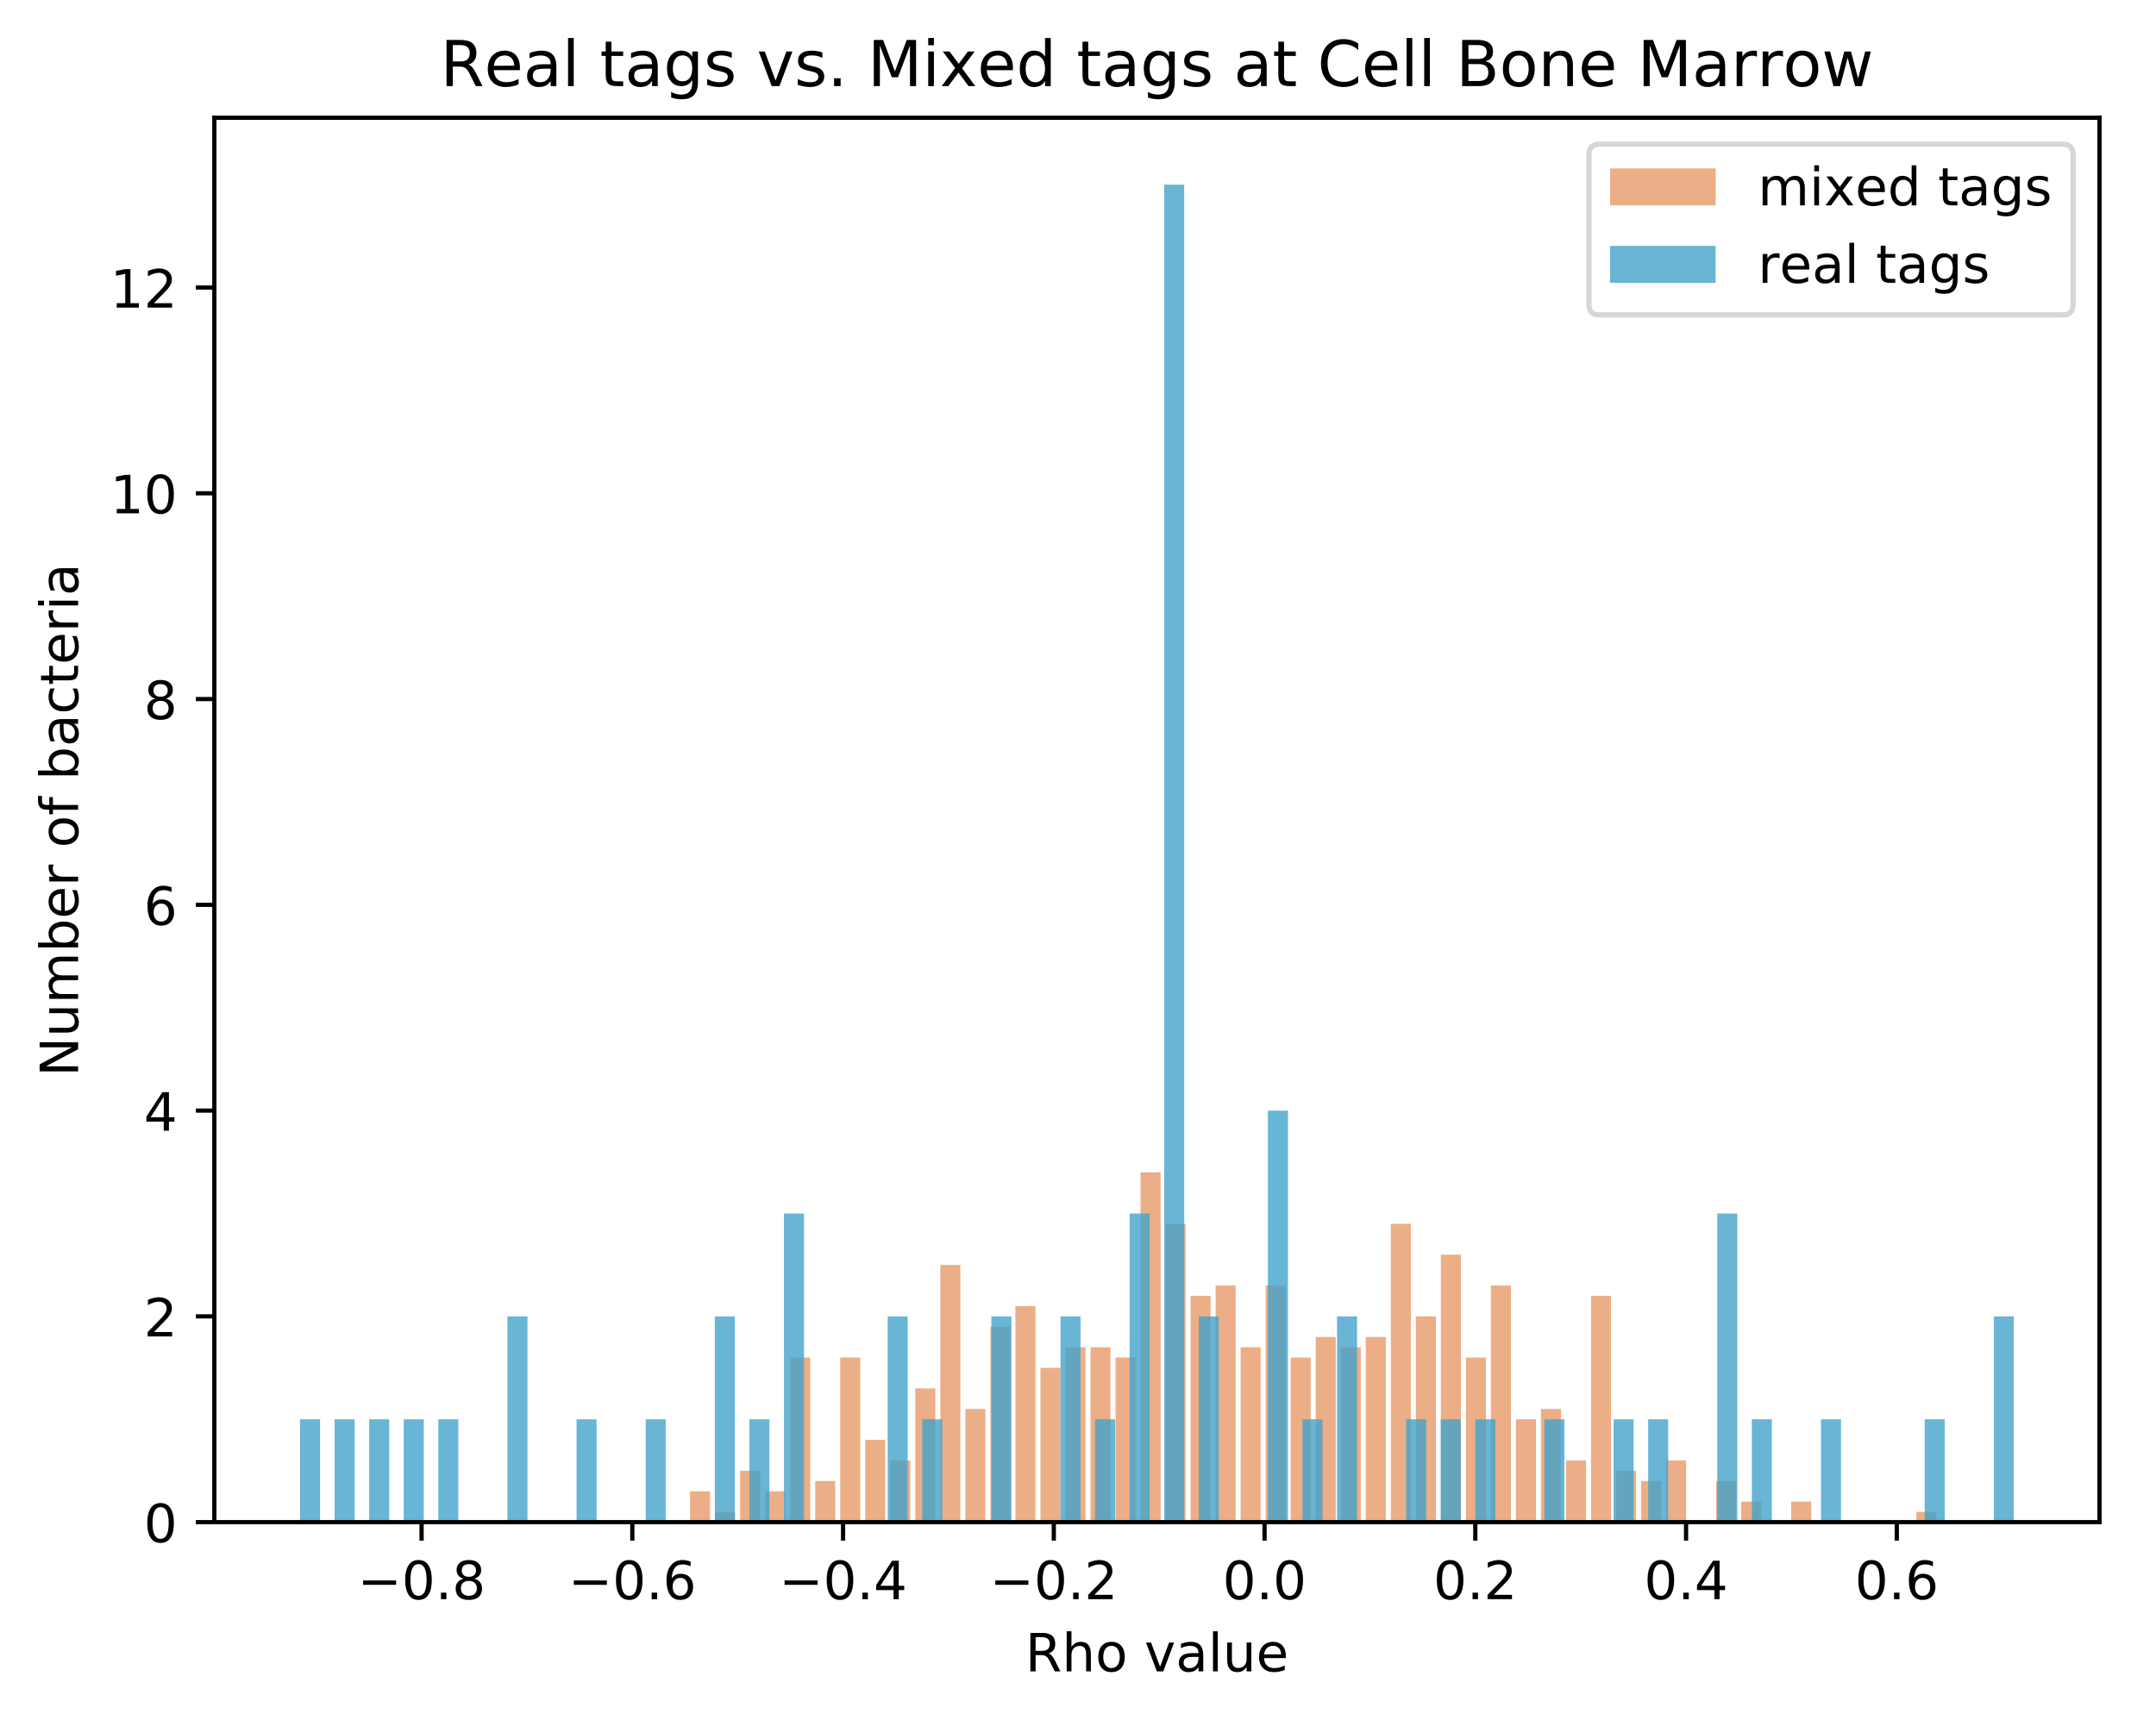<?xml version="1.0" encoding="utf-8" standalone="no"?>
<!DOCTYPE svg PUBLIC "-//W3C//DTD SVG 1.1//EN"
  "http://www.w3.org/Graphics/SVG/1.1/DTD/svg11.dtd">
<!-- Created with matplotlib (https://matplotlib.org/) -->
<svg height="325.986pt" version="1.1" viewBox="0 0 408.423 325.986" width="408.423pt" xmlns="http://www.w3.org/2000/svg" xmlns:xlink="http://www.w3.org/1999/xlink">
 <defs>
  <style type="text/css">
*{stroke-linecap:butt;stroke-linejoin:round;}
  </style>
 </defs>
 <g id="figure_1">
  <g id="patch_1">
   <path d="M 0 325.986 
L 408.423 325.986 
L 408.423 0 
L 0 0 
z
" style="fill:#ffffff;"/>
  </g>
  <g id="axes_1">
   <g id="patch_2">
    <path d="M 40.603 288.43 
L 397.723 288.43 
L 397.723 22.318 
L 40.603 22.318 
z
" style="fill:#ffffff;"/>
   </g>
   <g id="patch_3">
    <path clip-path="url(#pc97fc0ccaa)" d="M 130.723 288.43 
L 134.515 288.43 
L 134.515 282.582 
L 130.723 282.582 
z
" style="fill:#d95f0e;opacity:0.5;"/>
   </g>
   <g id="patch_4">
    <path clip-path="url(#pc97fc0ccaa)" d="M 135.464 288.43 
L 139.256 288.43 
L 139.256 286.481 
L 135.464 286.481 
z
" style="fill:#d95f0e;opacity:0.5;"/>
   </g>
   <g id="patch_5">
    <path clip-path="url(#pc97fc0ccaa)" d="M 140.205 288.43 
L 143.997 288.43 
L 143.997 278.682 
L 140.205 278.682 
z
" style="fill:#d95f0e;opacity:0.5;"/>
   </g>
   <g id="patch_6">
    <path clip-path="url(#pc97fc0ccaa)" d="M 144.946 288.43 
L 148.738 288.43 
L 148.738 282.582 
L 144.946 282.582 
z
" style="fill:#d95f0e;opacity:0.5;"/>
   </g>
   <g id="patch_7">
    <path clip-path="url(#pc97fc0ccaa)" d="M 149.687 288.43 
L 153.479 288.43 
L 153.479 257.238 
L 149.687 257.238 
z
" style="fill:#d95f0e;opacity:0.5;"/>
   </g>
   <g id="patch_8">
    <path clip-path="url(#pc97fc0ccaa)" d="M 154.427 288.43 
L 158.22 288.43 
L 158.22 280.632 
L 154.427 280.632 
z
" style="fill:#d95f0e;opacity:0.5;"/>
   </g>
   <g id="patch_9">
    <path clip-path="url(#pc97fc0ccaa)" d="M 159.168 288.43 
L 162.961 288.43 
L 162.961 257.238 
L 159.168 257.238 
z
" style="fill:#d95f0e;opacity:0.5;"/>
   </g>
   <g id="patch_10">
    <path clip-path="url(#pc97fc0ccaa)" d="M 163.909 288.43 
L 167.702 288.43 
L 167.702 272.834 
L 163.909 272.834 
z
" style="fill:#d95f0e;opacity:0.5;"/>
   </g>
   <g id="patch_11">
    <path clip-path="url(#pc97fc0ccaa)" d="M 168.65 288.43 
L 172.443 288.43 
L 172.443 276.733 
L 168.65 276.733 
z
" style="fill:#d95f0e;opacity:0.5;"/>
   </g>
   <g id="patch_12">
    <path clip-path="url(#pc97fc0ccaa)" d="M 173.391 288.43 
L 177.184 288.43 
L 177.184 263.086 
L 173.391 263.086 
z
" style="fill:#d95f0e;opacity:0.5;"/>
   </g>
   <g id="patch_13">
    <path clip-path="url(#pc97fc0ccaa)" d="M 178.132 288.43 
L 181.925 288.43 
L 181.925 239.692 
L 178.132 239.692 
z
" style="fill:#d95f0e;opacity:0.5;"/>
   </g>
   <g id="patch_14">
    <path clip-path="url(#pc97fc0ccaa)" d="M 182.873 288.43 
L 186.666 288.43 
L 186.666 266.985 
L 182.873 266.985 
z
" style="fill:#d95f0e;opacity:0.5;"/>
   </g>
   <g id="patch_15">
    <path clip-path="url(#pc97fc0ccaa)" d="M 187.614 288.43 
L 191.407 288.43 
L 191.407 251.389 
L 187.614 251.389 
z
" style="fill:#d95f0e;opacity:0.5;"/>
   </g>
   <g id="patch_16">
    <path clip-path="url(#pc97fc0ccaa)" d="M 192.355 288.43 
L 196.148 288.43 
L 196.148 247.49 
L 192.355 247.49 
z
" style="fill:#d95f0e;opacity:0.5;"/>
   </g>
   <g id="patch_17">
    <path clip-path="url(#pc97fc0ccaa)" d="M 197.096 288.43 
L 200.889 288.43 
L 200.889 259.187 
L 197.096 259.187 
z
" style="fill:#d95f0e;opacity:0.5;"/>
   </g>
   <g id="patch_18">
    <path clip-path="url(#pc97fc0ccaa)" d="M 201.837 288.43 
L 205.63 288.43 
L 205.63 255.288 
L 201.837 255.288 
z
" style="fill:#d95f0e;opacity:0.5;"/>
   </g>
   <g id="patch_19">
    <path clip-path="url(#pc97fc0ccaa)" d="M 206.578 288.43 
L 210.371 288.43 
L 210.371 255.288 
L 206.578 255.288 
z
" style="fill:#d95f0e;opacity:0.5;"/>
   </g>
   <g id="patch_20">
    <path clip-path="url(#pc97fc0ccaa)" d="M 211.319 288.43 
L 215.112 288.43 
L 215.112 257.238 
L 211.319 257.238 
z
" style="fill:#d95f0e;opacity:0.5;"/>
   </g>
   <g id="patch_21">
    <path clip-path="url(#pc97fc0ccaa)" d="M 216.06 288.43 
L 219.853 288.43 
L 219.853 222.146 
L 216.06 222.146 
z
" style="fill:#d95f0e;opacity:0.5;"/>
   </g>
   <g id="patch_22">
    <path clip-path="url(#pc97fc0ccaa)" d="M 220.801 288.43 
L 224.594 288.43 
L 224.594 231.894 
L 220.801 231.894 
z
" style="fill:#d95f0e;opacity:0.5;"/>
   </g>
   <g id="patch_23">
    <path clip-path="url(#pc97fc0ccaa)" d="M 225.542 288.43 
L 229.335 288.43 
L 229.335 245.54 
L 225.542 245.54 
z
" style="fill:#d95f0e;opacity:0.5;"/>
   </g>
   <g id="patch_24">
    <path clip-path="url(#pc97fc0ccaa)" d="M 230.283 288.43 
L 234.076 288.43 
L 234.076 243.591 
L 230.283 243.591 
z
" style="fill:#d95f0e;opacity:0.5;"/>
   </g>
   <g id="patch_25">
    <path clip-path="url(#pc97fc0ccaa)" d="M 235.024 288.43 
L 238.817 288.43 
L 238.817 255.288 
L 235.024 255.288 
z
" style="fill:#d95f0e;opacity:0.5;"/>
   </g>
   <g id="patch_26">
    <path clip-path="url(#pc97fc0ccaa)" d="M 239.765 288.43 
L 243.558 288.43 
L 243.558 243.591 
L 239.765 243.591 
z
" style="fill:#d95f0e;opacity:0.5;"/>
   </g>
   <g id="patch_27">
    <path clip-path="url(#pc97fc0ccaa)" d="M 244.506 288.43 
L 248.299 288.43 
L 248.299 257.238 
L 244.506 257.238 
z
" style="fill:#d95f0e;opacity:0.5;"/>
   </g>
   <g id="patch_28">
    <path clip-path="url(#pc97fc0ccaa)" d="M 249.247 288.43 
L 253.04 288.43 
L 253.04 253.338 
L 249.247 253.338 
z
" style="fill:#d95f0e;opacity:0.5;"/>
   </g>
   <g id="patch_29">
    <path clip-path="url(#pc97fc0ccaa)" d="M 253.988 288.43 
L 257.781 288.43 
L 257.781 255.288 
L 253.988 255.288 
z
" style="fill:#d95f0e;opacity:0.5;"/>
   </g>
   <g id="patch_30">
    <path clip-path="url(#pc97fc0ccaa)" d="M 258.729 288.43 
L 262.522 288.43 
L 262.522 253.338 
L 258.729 253.338 
z
" style="fill:#d95f0e;opacity:0.5;"/>
   </g>
   <g id="patch_31">
    <path clip-path="url(#pc97fc0ccaa)" d="M 263.47 288.43 
L 267.263 288.43 
L 267.263 231.894 
L 263.47 231.894 
z
" style="fill:#d95f0e;opacity:0.5;"/>
   </g>
   <g id="patch_32">
    <path clip-path="url(#pc97fc0ccaa)" d="M 268.211 288.43 
L 272.004 288.43 
L 272.004 249.439 
L 268.211 249.439 
z
" style="fill:#d95f0e;opacity:0.5;"/>
   </g>
   <g id="patch_33">
    <path clip-path="url(#pc97fc0ccaa)" d="M 272.952 288.43 
L 276.745 288.43 
L 276.745 237.742 
L 272.952 237.742 
z
" style="fill:#d95f0e;opacity:0.5;"/>
   </g>
   <g id="patch_34">
    <path clip-path="url(#pc97fc0ccaa)" d="M 277.693 288.43 
L 281.486 288.43 
L 281.486 257.238 
L 277.693 257.238 
z
" style="fill:#d95f0e;opacity:0.5;"/>
   </g>
   <g id="patch_35">
    <path clip-path="url(#pc97fc0ccaa)" d="M 282.434 288.43 
L 286.227 288.43 
L 286.227 243.591 
L 282.434 243.591 
z
" style="fill:#d95f0e;opacity:0.5;"/>
   </g>
   <g id="patch_36">
    <path clip-path="url(#pc97fc0ccaa)" d="M 287.175 288.43 
L 290.968 288.43 
L 290.968 268.935 
L 287.175 268.935 
z
" style="fill:#d95f0e;opacity:0.5;"/>
   </g>
   <g id="patch_37">
    <path clip-path="url(#pc97fc0ccaa)" d="M 291.916 288.43 
L 295.709 288.43 
L 295.709 266.985 
L 291.916 266.985 
z
" style="fill:#d95f0e;opacity:0.5;"/>
   </g>
   <g id="patch_38">
    <path clip-path="url(#pc97fc0ccaa)" d="M 296.657 288.43 
L 300.45 288.43 
L 300.45 276.733 
L 296.657 276.733 
z
" style="fill:#d95f0e;opacity:0.5;"/>
   </g>
   <g id="patch_39">
    <path clip-path="url(#pc97fc0ccaa)" d="M 301.398 288.43 
L 305.191 288.43 
L 305.191 245.54 
L 301.398 245.54 
z
" style="fill:#d95f0e;opacity:0.5;"/>
   </g>
   <g id="patch_40">
    <path clip-path="url(#pc97fc0ccaa)" d="M 306.139 288.43 
L 309.932 288.43 
L 309.932 278.682 
L 306.139 278.682 
z
" style="fill:#d95f0e;opacity:0.5;"/>
   </g>
   <g id="patch_41">
    <path clip-path="url(#pc97fc0ccaa)" d="M 310.88 288.43 
L 314.673 288.43 
L 314.673 280.632 
L 310.88 280.632 
z
" style="fill:#d95f0e;opacity:0.5;"/>
   </g>
   <g id="patch_42">
    <path clip-path="url(#pc97fc0ccaa)" d="M 315.621 288.43 
L 319.414 288.43 
L 319.414 276.733 
L 315.621 276.733 
z
" style="fill:#d95f0e;opacity:0.5;"/>
   </g>
   <g id="patch_43">
    <path clip-path="url(#pc97fc0ccaa)" d="M 320.362 288.43 
L 324.155 288.43 
L 324.155 288.43 
L 320.362 288.43 
z
" style="fill:#d95f0e;opacity:0.5;"/>
   </g>
   <g id="patch_44">
    <path clip-path="url(#pc97fc0ccaa)" d="M 325.103 288.43 
L 328.896 288.43 
L 328.896 280.632 
L 325.103 280.632 
z
" style="fill:#d95f0e;opacity:0.5;"/>
   </g>
   <g id="patch_45">
    <path clip-path="url(#pc97fc0ccaa)" d="M 329.844 288.43 
L 333.637 288.43 
L 333.637 284.531 
L 329.844 284.531 
z
" style="fill:#d95f0e;opacity:0.5;"/>
   </g>
   <g id="patch_46">
    <path clip-path="url(#pc97fc0ccaa)" d="M 334.585 288.43 
L 338.378 288.43 
L 338.378 288.43 
L 334.585 288.43 
z
" style="fill:#d95f0e;opacity:0.5;"/>
   </g>
   <g id="patch_47">
    <path clip-path="url(#pc97fc0ccaa)" d="M 339.326 288.43 
L 343.119 288.43 
L 343.119 284.531 
L 339.326 284.531 
z
" style="fill:#d95f0e;opacity:0.5;"/>
   </g>
   <g id="patch_48">
    <path clip-path="url(#pc97fc0ccaa)" d="M 344.067 288.43 
L 347.86 288.43 
L 347.86 288.43 
L 344.067 288.43 
z
" style="fill:#d95f0e;opacity:0.5;"/>
   </g>
   <g id="patch_49">
    <path clip-path="url(#pc97fc0ccaa)" d="M 348.808 288.43 
L 352.601 288.43 
L 352.601 288.43 
L 348.808 288.43 
z
" style="fill:#d95f0e;opacity:0.5;"/>
   </g>
   <g id="patch_50">
    <path clip-path="url(#pc97fc0ccaa)" d="M 353.549 288.43 
L 357.342 288.43 
L 357.342 288.43 
L 353.549 288.43 
z
" style="fill:#d95f0e;opacity:0.5;"/>
   </g>
   <g id="patch_51">
    <path clip-path="url(#pc97fc0ccaa)" d="M 358.29 288.43 
L 362.083 288.43 
L 362.083 288.43 
L 358.29 288.43 
z
" style="fill:#d95f0e;opacity:0.5;"/>
   </g>
   <g id="patch_52">
    <path clip-path="url(#pc97fc0ccaa)" d="M 363.031 288.43 
L 366.824 288.43 
L 366.824 286.481 
L 363.031 286.481 
z
" style="fill:#d95f0e;opacity:0.5;"/>
   </g>
   <g id="patch_53">
    <path clip-path="url(#pc97fc0ccaa)" d="M 56.836 288.43 
L 60.629 288.43 
L 60.629 268.935 
L 56.836 268.935 
z
" style="fill:#43a2ca;opacity:0.8;"/>
   </g>
   <g id="patch_54">
    <path clip-path="url(#pc97fc0ccaa)" d="M 63.384 288.43 
L 67.177 288.43 
L 67.177 268.935 
L 63.384 268.935 
z
" style="fill:#43a2ca;opacity:0.8;"/>
   </g>
   <g id="patch_55">
    <path clip-path="url(#pc97fc0ccaa)" d="M 69.932 288.43 
L 73.725 288.43 
L 73.725 268.935 
L 69.932 268.935 
z
" style="fill:#43a2ca;opacity:0.8;"/>
   </g>
   <g id="patch_56">
    <path clip-path="url(#pc97fc0ccaa)" d="M 76.48 288.43 
L 80.273 288.43 
L 80.273 268.935 
L 76.48 268.935 
z
" style="fill:#43a2ca;opacity:0.8;"/>
   </g>
   <g id="patch_57">
    <path clip-path="url(#pc97fc0ccaa)" d="M 83.029 288.43 
L 86.821 288.43 
L 86.821 268.935 
L 83.029 268.935 
z
" style="fill:#43a2ca;opacity:0.8;"/>
   </g>
   <g id="patch_58">
    <path clip-path="url(#pc97fc0ccaa)" d="M 89.577 288.43 
L 93.37 288.43 
L 93.37 288.43 
L 89.577 288.43 
z
" style="fill:#43a2ca;opacity:0.8;"/>
   </g>
   <g id="patch_59">
    <path clip-path="url(#pc97fc0ccaa)" d="M 96.125 288.43 
L 99.918 288.43 
L 99.918 249.439 
L 96.125 249.439 
z
" style="fill:#43a2ca;opacity:0.8;"/>
   </g>
   <g id="patch_60">
    <path clip-path="url(#pc97fc0ccaa)" d="M 102.673 288.43 
L 106.466 288.43 
L 106.466 288.43 
L 102.673 288.43 
z
" style="fill:#43a2ca;opacity:0.8;"/>
   </g>
   <g id="patch_61">
    <path clip-path="url(#pc97fc0ccaa)" d="M 109.221 288.43 
L 113.014 288.43 
L 113.014 268.935 
L 109.221 268.935 
z
" style="fill:#43a2ca;opacity:0.8;"/>
   </g>
   <g id="patch_62">
    <path clip-path="url(#pc97fc0ccaa)" d="M 115.77 288.43 
L 119.562 288.43 
L 119.562 288.43 
L 115.77 288.43 
z
" style="fill:#43a2ca;opacity:0.8;"/>
   </g>
   <g id="patch_63">
    <path clip-path="url(#pc97fc0ccaa)" d="M 122.318 288.43 
L 126.111 288.43 
L 126.111 268.935 
L 122.318 268.935 
z
" style="fill:#43a2ca;opacity:0.8;"/>
   </g>
   <g id="patch_64">
    <path clip-path="url(#pc97fc0ccaa)" d="M 128.866 288.43 
L 132.659 288.43 
L 132.659 288.43 
L 128.866 288.43 
z
" style="fill:#43a2ca;opacity:0.8;"/>
   </g>
   <g id="patch_65">
    <path clip-path="url(#pc97fc0ccaa)" d="M 135.414 288.43 
L 139.207 288.43 
L 139.207 249.439 
L 135.414 249.439 
z
" style="fill:#43a2ca;opacity:0.8;"/>
   </g>
   <g id="patch_66">
    <path clip-path="url(#pc97fc0ccaa)" d="M 141.962 288.43 
L 145.755 288.43 
L 145.755 268.935 
L 141.962 268.935 
z
" style="fill:#43a2ca;opacity:0.8;"/>
   </g>
   <g id="patch_67">
    <path clip-path="url(#pc97fc0ccaa)" d="M 148.511 288.43 
L 152.303 288.43 
L 152.303 229.944 
L 148.511 229.944 
z
" style="fill:#43a2ca;opacity:0.8;"/>
   </g>
   <g id="patch_68">
    <path clip-path="url(#pc97fc0ccaa)" d="M 155.059 288.43 
L 158.852 288.43 
L 158.852 288.43 
L 155.059 288.43 
z
" style="fill:#43a2ca;opacity:0.8;"/>
   </g>
   <g id="patch_69">
    <path clip-path="url(#pc97fc0ccaa)" d="M 161.607 288.43 
L 165.4 288.43 
L 165.4 288.43 
L 161.607 288.43 
z
" style="fill:#43a2ca;opacity:0.8;"/>
   </g>
   <g id="patch_70">
    <path clip-path="url(#pc97fc0ccaa)" d="M 168.155 288.43 
L 171.948 288.43 
L 171.948 249.439 
L 168.155 249.439 
z
" style="fill:#43a2ca;opacity:0.8;"/>
   </g>
   <g id="patch_71">
    <path clip-path="url(#pc97fc0ccaa)" d="M 174.703 288.43 
L 178.496 288.43 
L 178.496 268.935 
L 174.703 268.935 
z
" style="fill:#43a2ca;opacity:0.8;"/>
   </g>
   <g id="patch_72">
    <path clip-path="url(#pc97fc0ccaa)" d="M 181.252 288.43 
L 185.044 288.43 
L 185.044 288.43 
L 181.252 288.43 
z
" style="fill:#43a2ca;opacity:0.8;"/>
   </g>
   <g id="patch_73">
    <path clip-path="url(#pc97fc0ccaa)" d="M 187.8 288.43 
L 191.593 288.43 
L 191.593 249.439 
L 187.8 249.439 
z
" style="fill:#43a2ca;opacity:0.8;"/>
   </g>
   <g id="patch_74">
    <path clip-path="url(#pc97fc0ccaa)" d="M 194.348 288.43 
L 198.141 288.43 
L 198.141 288.43 
L 194.348 288.43 
z
" style="fill:#43a2ca;opacity:0.8;"/>
   </g>
   <g id="patch_75">
    <path clip-path="url(#pc97fc0ccaa)" d="M 200.896 288.43 
L 204.689 288.43 
L 204.689 249.439 
L 200.896 249.439 
z
" style="fill:#43a2ca;opacity:0.8;"/>
   </g>
   <g id="patch_76">
    <path clip-path="url(#pc97fc0ccaa)" d="M 207.444 288.43 
L 211.237 288.43 
L 211.237 268.935 
L 207.444 268.935 
z
" style="fill:#43a2ca;opacity:0.8;"/>
   </g>
   <g id="patch_77">
    <path clip-path="url(#pc97fc0ccaa)" d="M 213.993 288.43 
L 217.785 288.43 
L 217.785 229.944 
L 213.993 229.944 
z
" style="fill:#43a2ca;opacity:0.8;"/>
   </g>
   <g id="patch_78">
    <path clip-path="url(#pc97fc0ccaa)" d="M 220.541 288.43 
L 224.334 288.43 
L 224.334 34.99 
L 220.541 34.99 
z
" style="fill:#43a2ca;opacity:0.8;"/>
   </g>
   <g id="patch_79">
    <path clip-path="url(#pc97fc0ccaa)" d="M 227.089 288.43 
L 230.882 288.43 
L 230.882 249.439 
L 227.089 249.439 
z
" style="fill:#43a2ca;opacity:0.8;"/>
   </g>
   <g id="patch_80">
    <path clip-path="url(#pc97fc0ccaa)" d="M 233.637 288.43 
L 237.43 288.43 
L 237.43 288.43 
L 233.637 288.43 
z
" style="fill:#43a2ca;opacity:0.8;"/>
   </g>
   <g id="patch_81">
    <path clip-path="url(#pc97fc0ccaa)" d="M 240.185 288.43 
L 243.978 288.43 
L 243.978 210.449 
L 240.185 210.449 
z
" style="fill:#43a2ca;opacity:0.8;"/>
   </g>
   <g id="patch_82">
    <path clip-path="url(#pc97fc0ccaa)" d="M 246.734 288.43 
L 250.526 288.43 
L 250.526 268.935 
L 246.734 268.935 
z
" style="fill:#43a2ca;opacity:0.8;"/>
   </g>
   <g id="patch_83">
    <path clip-path="url(#pc97fc0ccaa)" d="M 253.282 288.43 
L 257.075 288.43 
L 257.075 249.439 
L 253.282 249.439 
z
" style="fill:#43a2ca;opacity:0.8;"/>
   </g>
   <g id="patch_84">
    <path clip-path="url(#pc97fc0ccaa)" d="M 259.83 288.43 
L 263.623 288.43 
L 263.623 288.43 
L 259.83 288.43 
z
" style="fill:#43a2ca;opacity:0.8;"/>
   </g>
   <g id="patch_85">
    <path clip-path="url(#pc97fc0ccaa)" d="M 266.378 288.43 
L 270.171 288.43 
L 270.171 268.935 
L 266.378 268.935 
z
" style="fill:#43a2ca;opacity:0.8;"/>
   </g>
   <g id="patch_86">
    <path clip-path="url(#pc97fc0ccaa)" d="M 272.926 288.43 
L 276.719 288.43 
L 276.719 268.935 
L 272.926 268.935 
z
" style="fill:#43a2ca;opacity:0.8;"/>
   </g>
   <g id="patch_87">
    <path clip-path="url(#pc97fc0ccaa)" d="M 279.475 288.43 
L 283.267 288.43 
L 283.267 268.935 
L 279.475 268.935 
z
" style="fill:#43a2ca;opacity:0.8;"/>
   </g>
   <g id="patch_88">
    <path clip-path="url(#pc97fc0ccaa)" d="M 286.023 288.43 
L 289.816 288.43 
L 289.816 288.43 
L 286.023 288.43 
z
" style="fill:#43a2ca;opacity:0.8;"/>
   </g>
   <g id="patch_89">
    <path clip-path="url(#pc97fc0ccaa)" d="M 292.571 288.43 
L 296.364 288.43 
L 296.364 268.935 
L 292.571 268.935 
z
" style="fill:#43a2ca;opacity:0.8;"/>
   </g>
   <g id="patch_90">
    <path clip-path="url(#pc97fc0ccaa)" d="M 299.119 288.43 
L 302.912 288.43 
L 302.912 288.43 
L 299.119 288.43 
z
" style="fill:#43a2ca;opacity:0.8;"/>
   </g>
   <g id="patch_91">
    <path clip-path="url(#pc97fc0ccaa)" d="M 305.667 288.43 
L 309.46 288.43 
L 309.46 268.935 
L 305.667 268.935 
z
" style="fill:#43a2ca;opacity:0.8;"/>
   </g>
   <g id="patch_92">
    <path clip-path="url(#pc97fc0ccaa)" d="M 312.216 288.43 
L 316.008 288.43 
L 316.008 268.935 
L 312.216 268.935 
z
" style="fill:#43a2ca;opacity:0.8;"/>
   </g>
   <g id="patch_93">
    <path clip-path="url(#pc97fc0ccaa)" d="M 318.764 288.43 
L 322.557 288.43 
L 322.557 288.43 
L 318.764 288.43 
z
" style="fill:#43a2ca;opacity:0.8;"/>
   </g>
   <g id="patch_94">
    <path clip-path="url(#pc97fc0ccaa)" d="M 325.312 288.43 
L 329.105 288.43 
L 329.105 229.944 
L 325.312 229.944 
z
" style="fill:#43a2ca;opacity:0.8;"/>
   </g>
   <g id="patch_95">
    <path clip-path="url(#pc97fc0ccaa)" d="M 331.86 288.43 
L 335.653 288.43 
L 335.653 268.935 
L 331.86 268.935 
z
" style="fill:#43a2ca;opacity:0.8;"/>
   </g>
   <g id="patch_96">
    <path clip-path="url(#pc97fc0ccaa)" d="M 338.408 288.43 
L 342.201 288.43 
L 342.201 288.43 
L 338.408 288.43 
z
" style="fill:#43a2ca;opacity:0.8;"/>
   </g>
   <g id="patch_97">
    <path clip-path="url(#pc97fc0ccaa)" d="M 344.957 288.43 
L 348.749 288.43 
L 348.749 268.935 
L 344.957 268.935 
z
" style="fill:#43a2ca;opacity:0.8;"/>
   </g>
   <g id="patch_98">
    <path clip-path="url(#pc97fc0ccaa)" d="M 351.505 288.43 
L 355.298 288.43 
L 355.298 288.43 
L 351.505 288.43 
z
" style="fill:#43a2ca;opacity:0.8;"/>
   </g>
   <g id="patch_99">
    <path clip-path="url(#pc97fc0ccaa)" d="M 358.053 288.43 
L 361.846 288.43 
L 361.846 288.43 
L 358.053 288.43 
z
" style="fill:#43a2ca;opacity:0.8;"/>
   </g>
   <g id="patch_100">
    <path clip-path="url(#pc97fc0ccaa)" d="M 364.601 288.43 
L 368.394 288.43 
L 368.394 268.935 
L 364.601 268.935 
z
" style="fill:#43a2ca;opacity:0.8;"/>
   </g>
   <g id="patch_101">
    <path clip-path="url(#pc97fc0ccaa)" d="M 371.149 288.43 
L 374.942 288.43 
L 374.942 288.43 
L 371.149 288.43 
z
" style="fill:#43a2ca;opacity:0.8;"/>
   </g>
   <g id="patch_102">
    <path clip-path="url(#pc97fc0ccaa)" d="M 377.698 288.43 
L 381.49 288.43 
L 381.49 249.439 
L 377.698 249.439 
z
" style="fill:#43a2ca;opacity:0.8;"/>
   </g>
   <g id="matplotlib.axis_1">
    <g id="xtick_1">
     <g id="line2d_1">
      <defs>
       <path d="M 0 0 
L 0 3.5 
" id="m566954f539" style="stroke:#000000;stroke-width:0.8;"/>
      </defs>
      <g>
       <use style="stroke:#000000;stroke-width:0.8;" x="79.862" xlink:href="#m566954f539" y="288.43"/>
      </g>
     </g>
     <g id="text_1">
      <!-- −0.8 -->
      <defs>
       <path d="M 10.594 35.5 
L 73.188 35.5 
L 73.188 27.203 
L 10.594 27.203 
z
" id="DejaVuSans-8722"/>
       <path d="M 31.781 66.406 
Q 24.172 66.406 20.328 58.906 
Q 16.5 51.422 16.5 36.375 
Q 16.5 21.391 20.328 13.891 
Q 24.172 6.391 31.781 6.391 
Q 39.453 6.391 43.281 13.891 
Q 47.125 21.391 47.125 36.375 
Q 47.125 51.422 43.281 58.906 
Q 39.453 66.406 31.781 66.406 
z
M 31.781 74.219 
Q 44.047 74.219 50.516 64.516 
Q 56.984 54.828 56.984 36.375 
Q 56.984 17.969 50.516 8.266 
Q 44.047 -1.422 31.781 -1.422 
Q 19.531 -1.422 13.062 8.266 
Q 6.594 17.969 6.594 36.375 
Q 6.594 54.828 13.062 64.516 
Q 19.531 74.219 31.781 74.219 
z
" id="DejaVuSans-48"/>
       <path d="M 10.688 12.406 
L 21 12.406 
L 21 0 
L 10.688 0 
z
" id="DejaVuSans-46"/>
       <path d="M 31.781 34.625 
Q 24.75 34.625 20.719 30.859 
Q 16.703 27.094 16.703 20.516 
Q 16.703 13.922 20.719 10.156 
Q 24.75 6.391 31.781 6.391 
Q 38.812 6.391 42.859 10.172 
Q 46.922 13.969 46.922 20.516 
Q 46.922 27.094 42.891 30.859 
Q 38.875 34.625 31.781 34.625 
z
M 21.922 38.812 
Q 15.578 40.375 12.031 44.719 
Q 8.5 49.078 8.5 55.328 
Q 8.5 64.062 14.719 69.141 
Q 20.953 74.219 31.781 74.219 
Q 42.672 74.219 48.875 69.141 
Q 55.078 64.062 55.078 55.328 
Q 55.078 49.078 51.531 44.719 
Q 48 40.375 41.703 38.812 
Q 48.828 37.156 52.797 32.312 
Q 56.781 27.484 56.781 20.516 
Q 56.781 9.906 50.312 4.234 
Q 43.844 -1.422 31.781 -1.422 
Q 19.734 -1.422 13.25 4.234 
Q 6.781 9.906 6.781 20.516 
Q 6.781 27.484 10.781 32.312 
Q 14.797 37.156 21.922 38.812 
z
M 18.312 54.391 
Q 18.312 48.734 21.844 45.562 
Q 25.391 42.391 31.781 42.391 
Q 38.141 42.391 41.719 45.562 
Q 45.312 48.734 45.312 54.391 
Q 45.312 60.062 41.719 63.234 
Q 38.141 66.406 31.781 66.406 
Q 25.391 66.406 21.844 63.234 
Q 18.312 60.062 18.312 54.391 
z
" id="DejaVuSans-56"/>
      </defs>
      <g transform="translate(67.721 303.029)scale(0.1 -0.1)">
       <use xlink:href="#DejaVuSans-8722"/>
       <use x="83.789" xlink:href="#DejaVuSans-48"/>
       <use x="147.412" xlink:href="#DejaVuSans-46"/>
       <use x="179.199" xlink:href="#DejaVuSans-56"/>
      </g>
     </g>
    </g>
    <g id="xtick_2">
     <g id="line2d_2">
      <g>
       <use style="stroke:#000000;stroke-width:0.8;" x="119.785" xlink:href="#m566954f539" y="288.43"/>
      </g>
     </g>
     <g id="text_2">
      <!-- −0.6 -->
      <defs>
       <path d="M 33.016 40.375 
Q 26.375 40.375 22.484 35.828 
Q 18.609 31.297 18.609 23.391 
Q 18.609 15.531 22.484 10.953 
Q 26.375 6.391 33.016 6.391 
Q 39.656 6.391 43.531 10.953 
Q 47.406 15.531 47.406 23.391 
Q 47.406 31.297 43.531 35.828 
Q 39.656 40.375 33.016 40.375 
z
M 52.594 71.297 
L 52.594 62.312 
Q 48.875 64.062 45.094 64.984 
Q 41.312 65.922 37.594 65.922 
Q 27.828 65.922 22.672 59.328 
Q 17.531 52.734 16.797 39.406 
Q 19.672 43.656 24.016 45.922 
Q 28.375 48.188 33.594 48.188 
Q 44.578 48.188 50.953 41.516 
Q 57.328 34.859 57.328 23.391 
Q 57.328 12.156 50.688 5.359 
Q 44.047 -1.422 33.016 -1.422 
Q 20.359 -1.422 13.672 8.266 
Q 6.984 17.969 6.984 36.375 
Q 6.984 53.656 15.188 63.938 
Q 23.391 74.219 37.203 74.219 
Q 40.922 74.219 44.703 73.484 
Q 48.484 72.75 52.594 71.297 
z
" id="DejaVuSans-54"/>
      </defs>
      <g transform="translate(107.644 303.029)scale(0.1 -0.1)">
       <use xlink:href="#DejaVuSans-8722"/>
       <use x="83.789" xlink:href="#DejaVuSans-48"/>
       <use x="147.412" xlink:href="#DejaVuSans-46"/>
       <use x="179.199" xlink:href="#DejaVuSans-54"/>
      </g>
     </g>
    </g>
    <g id="xtick_3">
     <g id="line2d_3">
      <g>
       <use style="stroke:#000000;stroke-width:0.8;" x="159.707" xlink:href="#m566954f539" y="288.43"/>
      </g>
     </g>
     <g id="text_3">
      <!-- −0.4 -->
      <defs>
       <path d="M 37.797 64.312 
L 12.891 25.391 
L 37.797 25.391 
z
M 35.203 72.906 
L 47.609 72.906 
L 47.609 25.391 
L 58.016 25.391 
L 58.016 17.188 
L 47.609 17.188 
L 47.609 0 
L 37.797 0 
L 37.797 17.188 
L 4.891 17.188 
L 4.891 26.703 
z
" id="DejaVuSans-52"/>
      </defs>
      <g transform="translate(147.566 303.029)scale(0.1 -0.1)">
       <use xlink:href="#DejaVuSans-8722"/>
       <use x="83.789" xlink:href="#DejaVuSans-48"/>
       <use x="147.412" xlink:href="#DejaVuSans-46"/>
       <use x="179.199" xlink:href="#DejaVuSans-52"/>
      </g>
     </g>
    </g>
    <g id="xtick_4">
     <g id="line2d_4">
      <g>
       <use style="stroke:#000000;stroke-width:0.8;" x="199.63" xlink:href="#m566954f539" y="288.43"/>
      </g>
     </g>
     <g id="text_4">
      <!-- −0.2 -->
      <defs>
       <path d="M 19.188 8.297 
L 53.609 8.297 
L 53.609 0 
L 7.328 0 
L 7.328 8.297 
Q 12.938 14.109 22.625 23.891 
Q 32.328 33.688 34.812 36.531 
Q 39.547 41.844 41.422 45.531 
Q 43.312 49.219 43.312 52.781 
Q 43.312 58.594 39.234 62.25 
Q 35.156 65.922 28.609 65.922 
Q 23.969 65.922 18.812 64.312 
Q 13.672 62.703 7.812 59.422 
L 7.812 69.391 
Q 13.766 71.781 18.938 73 
Q 24.125 74.219 28.422 74.219 
Q 39.75 74.219 46.484 68.547 
Q 53.219 62.891 53.219 53.422 
Q 53.219 48.922 51.531 44.891 
Q 49.859 40.875 45.406 35.406 
Q 44.188 33.984 37.641 27.219 
Q 31.109 20.453 19.188 8.297 
z
" id="DejaVuSans-50"/>
      </defs>
      <g transform="translate(187.489 303.029)scale(0.1 -0.1)">
       <use xlink:href="#DejaVuSans-8722"/>
       <use x="83.789" xlink:href="#DejaVuSans-48"/>
       <use x="147.412" xlink:href="#DejaVuSans-46"/>
       <use x="179.199" xlink:href="#DejaVuSans-50"/>
      </g>
     </g>
    </g>
    <g id="xtick_5">
     <g id="line2d_5">
      <g>
       <use style="stroke:#000000;stroke-width:0.8;" x="239.553" xlink:href="#m566954f539" y="288.43"/>
      </g>
     </g>
     <g id="text_5">
      <!-- 0.0 -->
      <g transform="translate(231.601 303.029)scale(0.1 -0.1)">
       <use xlink:href="#DejaVuSans-48"/>
       <use x="63.623" xlink:href="#DejaVuSans-46"/>
       <use x="95.41" xlink:href="#DejaVuSans-48"/>
      </g>
     </g>
    </g>
    <g id="xtick_6">
     <g id="line2d_6">
      <g>
       <use style="stroke:#000000;stroke-width:0.8;" x="279.475" xlink:href="#m566954f539" y="288.43"/>
      </g>
     </g>
     <g id="text_6">
      <!-- 0.2 -->
      <g transform="translate(271.523 303.029)scale(0.1 -0.1)">
       <use xlink:href="#DejaVuSans-48"/>
       <use x="63.623" xlink:href="#DejaVuSans-46"/>
       <use x="95.41" xlink:href="#DejaVuSans-50"/>
      </g>
     </g>
    </g>
    <g id="xtick_7">
     <g id="line2d_7">
      <g>
       <use style="stroke:#000000;stroke-width:0.8;" x="319.398" xlink:href="#m566954f539" y="288.43"/>
      </g>
     </g>
     <g id="text_7">
      <!-- 0.4 -->
      <g transform="translate(311.446 303.029)scale(0.1 -0.1)">
       <use xlink:href="#DejaVuSans-48"/>
       <use x="63.623" xlink:href="#DejaVuSans-46"/>
       <use x="95.41" xlink:href="#DejaVuSans-52"/>
      </g>
     </g>
    </g>
    <g id="xtick_8">
     <g id="line2d_8">
      <g>
       <use style="stroke:#000000;stroke-width:0.8;" x="359.32" xlink:href="#m566954f539" y="288.43"/>
      </g>
     </g>
     <g id="text_8">
      <!-- 0.6 -->
      <g transform="translate(351.368 303.029)scale(0.1 -0.1)">
       <use xlink:href="#DejaVuSans-48"/>
       <use x="63.623" xlink:href="#DejaVuSans-46"/>
       <use x="95.41" xlink:href="#DejaVuSans-54"/>
      </g>
     </g>
    </g>
    <g id="text_9">
     <!-- Rho value -->
     <defs>
      <path d="M 44.391 34.188 
Q 47.562 33.109 50.562 29.594 
Q 53.562 26.078 56.594 19.922 
L 66.609 0 
L 56 0 
L 46.688 18.703 
Q 43.062 26.031 39.672 28.422 
Q 36.281 30.812 30.422 30.812 
L 19.672 30.812 
L 19.672 0 
L 9.812 0 
L 9.812 72.906 
L 32.078 72.906 
Q 44.578 72.906 50.734 67.672 
Q 56.891 62.453 56.891 51.906 
Q 56.891 45.016 53.688 40.469 
Q 50.484 35.938 44.391 34.188 
z
M 19.672 64.797 
L 19.672 38.922 
L 32.078 38.922 
Q 39.203 38.922 42.844 42.219 
Q 46.484 45.516 46.484 51.906 
Q 46.484 58.297 42.844 61.547 
Q 39.203 64.797 32.078 64.797 
z
" id="DejaVuSans-82"/>
      <path d="M 54.891 33.016 
L 54.891 0 
L 45.906 0 
L 45.906 32.719 
Q 45.906 40.484 42.875 44.328 
Q 39.844 48.188 33.797 48.188 
Q 26.516 48.188 22.312 43.547 
Q 18.109 38.922 18.109 30.906 
L 18.109 0 
L 9.078 0 
L 9.078 75.984 
L 18.109 75.984 
L 18.109 46.188 
Q 21.344 51.125 25.703 53.562 
Q 30.078 56 35.797 56 
Q 45.219 56 50.047 50.172 
Q 54.891 44.344 54.891 33.016 
z
" id="DejaVuSans-104"/>
      <path d="M 30.609 48.391 
Q 23.391 48.391 19.188 42.75 
Q 14.984 37.109 14.984 27.297 
Q 14.984 17.484 19.156 11.844 
Q 23.344 6.203 30.609 6.203 
Q 37.797 6.203 41.984 11.859 
Q 46.188 17.531 46.188 27.297 
Q 46.188 37.016 41.984 42.703 
Q 37.797 48.391 30.609 48.391 
z
M 30.609 56 
Q 42.328 56 49.016 48.375 
Q 55.719 40.766 55.719 27.297 
Q 55.719 13.875 49.016 6.219 
Q 42.328 -1.422 30.609 -1.422 
Q 18.844 -1.422 12.172 6.219 
Q 5.516 13.875 5.516 27.297 
Q 5.516 40.766 12.172 48.375 
Q 18.844 56 30.609 56 
z
" id="DejaVuSans-111"/>
      <path id="DejaVuSans-32"/>
      <path d="M 2.984 54.688 
L 12.5 54.688 
L 29.594 8.797 
L 46.688 54.688 
L 56.203 54.688 
L 35.688 0 
L 23.484 0 
z
" id="DejaVuSans-118"/>
      <path d="M 34.281 27.484 
Q 23.391 27.484 19.188 25 
Q 14.984 22.516 14.984 16.5 
Q 14.984 11.719 18.141 8.906 
Q 21.297 6.109 26.703 6.109 
Q 34.188 6.109 38.703 11.406 
Q 43.219 16.703 43.219 25.484 
L 43.219 27.484 
z
M 52.203 31.203 
L 52.203 0 
L 43.219 0 
L 43.219 8.297 
Q 40.141 3.328 35.547 0.953 
Q 30.953 -1.422 24.312 -1.422 
Q 15.922 -1.422 10.953 3.297 
Q 6 8.016 6 15.922 
Q 6 25.141 12.172 29.828 
Q 18.359 34.516 30.609 34.516 
L 43.219 34.516 
L 43.219 35.406 
Q 43.219 41.609 39.141 45 
Q 35.062 48.391 27.688 48.391 
Q 23 48.391 18.547 47.266 
Q 14.109 46.141 10.016 43.891 
L 10.016 52.203 
Q 14.938 54.109 19.578 55.047 
Q 24.219 56 28.609 56 
Q 40.484 56 46.344 49.844 
Q 52.203 43.703 52.203 31.203 
z
" id="DejaVuSans-97"/>
      <path d="M 9.422 75.984 
L 18.406 75.984 
L 18.406 0 
L 9.422 0 
z
" id="DejaVuSans-108"/>
      <path d="M 8.5 21.578 
L 8.5 54.688 
L 17.484 54.688 
L 17.484 21.922 
Q 17.484 14.156 20.5 10.266 
Q 23.531 6.391 29.594 6.391 
Q 36.859 6.391 41.078 11.031 
Q 45.312 15.672 45.312 23.688 
L 45.312 54.688 
L 54.297 54.688 
L 54.297 0 
L 45.312 0 
L 45.312 8.406 
Q 42.047 3.422 37.719 1 
Q 33.406 -1.422 27.688 -1.422 
Q 18.266 -1.422 13.375 4.438 
Q 8.5 10.297 8.5 21.578 
z
M 31.109 56 
z
" id="DejaVuSans-117"/>
      <path d="M 56.203 29.594 
L 56.203 25.203 
L 14.891 25.203 
Q 15.484 15.922 20.484 11.062 
Q 25.484 6.203 34.422 6.203 
Q 39.594 6.203 44.453 7.469 
Q 49.312 8.734 54.109 11.281 
L 54.109 2.781 
Q 49.266 0.734 44.188 -0.344 
Q 39.109 -1.422 33.891 -1.422 
Q 20.797 -1.422 13.156 6.188 
Q 5.516 13.812 5.516 26.812 
Q 5.516 40.234 12.766 48.109 
Q 20.016 56 32.328 56 
Q 43.359 56 49.781 48.891 
Q 56.203 41.797 56.203 29.594 
z
M 47.219 32.234 
Q 47.125 39.594 43.094 43.984 
Q 39.062 48.391 32.422 48.391 
Q 24.906 48.391 20.391 44.141 
Q 15.875 39.891 15.188 32.172 
z
" id="DejaVuSans-101"/>
     </defs>
     <g transform="translate(194.214 316.707)scale(0.1 -0.1)">
      <use xlink:href="#DejaVuSans-82"/>
      <use x="69.482" xlink:href="#DejaVuSans-104"/>
      <use x="132.861" xlink:href="#DejaVuSans-111"/>
      <use x="194.043" xlink:href="#DejaVuSans-32"/>
      <use x="225.83" xlink:href="#DejaVuSans-118"/>
      <use x="285.01" xlink:href="#DejaVuSans-97"/>
      <use x="346.289" xlink:href="#DejaVuSans-108"/>
      <use x="374.072" xlink:href="#DejaVuSans-117"/>
      <use x="437.451" xlink:href="#DejaVuSans-101"/>
     </g>
    </g>
   </g>
   <g id="matplotlib.axis_2">
    <g id="ytick_1">
     <g id="line2d_9">
      <defs>
       <path d="M 0 0 
L -3.5 0 
" id="m7e10c787eb" style="stroke:#000000;stroke-width:0.8;"/>
      </defs>
      <g>
       <use style="stroke:#000000;stroke-width:0.8;" x="40.603" xlink:href="#m7e10c787eb" y="288.43"/>
      </g>
     </g>
     <g id="text_10">
      <!-- 0 -->
      <g transform="translate(27.241 292.229)scale(0.1 -0.1)">
       <use xlink:href="#DejaVuSans-48"/>
      </g>
     </g>
    </g>
    <g id="ytick_2">
     <g id="line2d_10">
      <g>
       <use style="stroke:#000000;stroke-width:0.8;" x="40.603" xlink:href="#m7e10c787eb" y="249.439"/>
      </g>
     </g>
     <g id="text_11">
      <!-- 2 -->
      <g transform="translate(27.241 253.239)scale(0.1 -0.1)">
       <use xlink:href="#DejaVuSans-50"/>
      </g>
     </g>
    </g>
    <g id="ytick_3">
     <g id="line2d_11">
      <g>
       <use style="stroke:#000000;stroke-width:0.8;" x="40.603" xlink:href="#m7e10c787eb" y="210.449"/>
      </g>
     </g>
     <g id="text_12">
      <!-- 4 -->
      <g transform="translate(27.241 214.248)scale(0.1 -0.1)">
       <use xlink:href="#DejaVuSans-52"/>
      </g>
     </g>
    </g>
    <g id="ytick_4">
     <g id="line2d_12">
      <g>
       <use style="stroke:#000000;stroke-width:0.8;" x="40.603" xlink:href="#m7e10c787eb" y="171.458"/>
      </g>
     </g>
     <g id="text_13">
      <!-- 6 -->
      <g transform="translate(27.241 175.257)scale(0.1 -0.1)">
       <use xlink:href="#DejaVuSans-54"/>
      </g>
     </g>
    </g>
    <g id="ytick_5">
     <g id="line2d_13">
      <g>
       <use style="stroke:#000000;stroke-width:0.8;" x="40.603" xlink:href="#m7e10c787eb" y="132.467"/>
      </g>
     </g>
     <g id="text_14">
      <!-- 8 -->
      <g transform="translate(27.241 136.266)scale(0.1 -0.1)">
       <use xlink:href="#DejaVuSans-56"/>
      </g>
     </g>
    </g>
    <g id="ytick_6">
     <g id="line2d_14">
      <g>
       <use style="stroke:#000000;stroke-width:0.8;" x="40.603" xlink:href="#m7e10c787eb" y="93.476"/>
      </g>
     </g>
     <g id="text_15">
      <!-- 10 -->
      <defs>
       <path d="M 12.406 8.297 
L 28.516 8.297 
L 28.516 63.922 
L 10.984 60.406 
L 10.984 69.391 
L 28.422 72.906 
L 38.281 72.906 
L 38.281 8.297 
L 54.391 8.297 
L 54.391 0 
L 12.406 0 
z
" id="DejaVuSans-49"/>
      </defs>
      <g transform="translate(20.878 97.275)scale(0.1 -0.1)">
       <use xlink:href="#DejaVuSans-49"/>
       <use x="63.623" xlink:href="#DejaVuSans-48"/>
      </g>
     </g>
    </g>
    <g id="ytick_7">
     <g id="line2d_15">
      <g>
       <use style="stroke:#000000;stroke-width:0.8;" x="40.603" xlink:href="#m7e10c787eb" y="54.486"/>
      </g>
     </g>
     <g id="text_16">
      <!-- 12 -->
      <g transform="translate(20.878 58.285)scale(0.1 -0.1)">
       <use xlink:href="#DejaVuSans-49"/>
       <use x="63.623" xlink:href="#DejaVuSans-50"/>
      </g>
     </g>
    </g>
    <g id="text_17">
     <!-- Number of bacteria -->
     <defs>
      <path d="M 9.812 72.906 
L 23.094 72.906 
L 55.422 11.922 
L 55.422 72.906 
L 64.984 72.906 
L 64.984 0 
L 51.703 0 
L 19.391 60.984 
L 19.391 0 
L 9.812 0 
z
" id="DejaVuSans-78"/>
      <path d="M 52 44.188 
Q 55.375 50.25 60.062 53.125 
Q 64.75 56 71.094 56 
Q 79.641 56 84.281 50.016 
Q 88.922 44.047 88.922 33.016 
L 88.922 0 
L 79.891 0 
L 79.891 32.719 
Q 79.891 40.578 77.094 44.375 
Q 74.312 48.188 68.609 48.188 
Q 61.625 48.188 57.562 43.547 
Q 53.516 38.922 53.516 30.906 
L 53.516 0 
L 44.484 0 
L 44.484 32.719 
Q 44.484 40.625 41.703 44.406 
Q 38.922 48.188 33.109 48.188 
Q 26.219 48.188 22.156 43.531 
Q 18.109 38.875 18.109 30.906 
L 18.109 0 
L 9.078 0 
L 9.078 54.688 
L 18.109 54.688 
L 18.109 46.188 
Q 21.188 51.219 25.484 53.609 
Q 29.781 56 35.688 56 
Q 41.656 56 45.828 52.969 
Q 50 49.953 52 44.188 
z
" id="DejaVuSans-109"/>
      <path d="M 48.688 27.297 
Q 48.688 37.203 44.609 42.844 
Q 40.531 48.484 33.406 48.484 
Q 26.266 48.484 22.188 42.844 
Q 18.109 37.203 18.109 27.297 
Q 18.109 17.391 22.188 11.75 
Q 26.266 6.109 33.406 6.109 
Q 40.531 6.109 44.609 11.75 
Q 48.688 17.391 48.688 27.297 
z
M 18.109 46.391 
Q 20.953 51.266 25.266 53.625 
Q 29.594 56 35.594 56 
Q 45.562 56 51.781 48.094 
Q 58.016 40.188 58.016 27.297 
Q 58.016 14.406 51.781 6.484 
Q 45.562 -1.422 35.594 -1.422 
Q 29.594 -1.422 25.266 0.953 
Q 20.953 3.328 18.109 8.203 
L 18.109 0 
L 9.078 0 
L 9.078 75.984 
L 18.109 75.984 
z
" id="DejaVuSans-98"/>
      <path d="M 41.109 46.297 
Q 39.594 47.172 37.812 47.578 
Q 36.031 48 33.891 48 
Q 26.266 48 22.188 43.047 
Q 18.109 38.094 18.109 28.812 
L 18.109 0 
L 9.078 0 
L 9.078 54.688 
L 18.109 54.688 
L 18.109 46.188 
Q 20.953 51.172 25.484 53.578 
Q 30.031 56 36.531 56 
Q 37.453 56 38.578 55.875 
Q 39.703 55.766 41.062 55.516 
z
" id="DejaVuSans-114"/>
      <path d="M 37.109 75.984 
L 37.109 68.5 
L 28.516 68.5 
Q 23.688 68.5 21.797 66.547 
Q 19.922 64.594 19.922 59.516 
L 19.922 54.688 
L 34.719 54.688 
L 34.719 47.703 
L 19.922 47.703 
L 19.922 0 
L 10.891 0 
L 10.891 47.703 
L 2.297 47.703 
L 2.297 54.688 
L 10.891 54.688 
L 10.891 58.5 
Q 10.891 67.625 15.141 71.797 
Q 19.391 75.984 28.609 75.984 
z
" id="DejaVuSans-102"/>
      <path d="M 48.781 52.594 
L 48.781 44.188 
Q 44.969 46.297 41.141 47.344 
Q 37.312 48.391 33.406 48.391 
Q 24.656 48.391 19.812 42.844 
Q 14.984 37.312 14.984 27.297 
Q 14.984 17.281 19.812 11.734 
Q 24.656 6.203 33.406 6.203 
Q 37.312 6.203 41.141 7.25 
Q 44.969 8.297 48.781 10.406 
L 48.781 2.094 
Q 45.016 0.344 40.984 -0.531 
Q 36.969 -1.422 32.422 -1.422 
Q 20.062 -1.422 12.781 6.344 
Q 5.516 14.109 5.516 27.297 
Q 5.516 40.672 12.859 48.328 
Q 20.219 56 33.016 56 
Q 37.156 56 41.109 55.141 
Q 45.062 54.297 48.781 52.594 
z
" id="DejaVuSans-99"/>
      <path d="M 18.312 70.219 
L 18.312 54.688 
L 36.812 54.688 
L 36.812 47.703 
L 18.312 47.703 
L 18.312 18.016 
Q 18.312 11.328 20.141 9.422 
Q 21.969 7.516 27.594 7.516 
L 36.812 7.516 
L 36.812 0 
L 27.594 0 
Q 17.188 0 13.234 3.875 
Q 9.281 7.766 9.281 18.016 
L 9.281 47.703 
L 2.688 47.703 
L 2.688 54.688 
L 9.281 54.688 
L 9.281 70.219 
z
" id="DejaVuSans-116"/>
      <path d="M 9.422 54.688 
L 18.406 54.688 
L 18.406 0 
L 9.422 0 
z
M 9.422 75.984 
L 18.406 75.984 
L 18.406 64.594 
L 9.422 64.594 
z
" id="DejaVuSans-105"/>
     </defs>
     <g transform="translate(14.798 203.991)rotate(-90)scale(0.1 -0.1)">
      <use xlink:href="#DejaVuSans-78"/>
      <use x="74.805" xlink:href="#DejaVuSans-117"/>
      <use x="138.184" xlink:href="#DejaVuSans-109"/>
      <use x="235.596" xlink:href="#DejaVuSans-98"/>
      <use x="299.072" xlink:href="#DejaVuSans-101"/>
      <use x="360.596" xlink:href="#DejaVuSans-114"/>
      <use x="401.709" xlink:href="#DejaVuSans-32"/>
      <use x="433.496" xlink:href="#DejaVuSans-111"/>
      <use x="494.678" xlink:href="#DejaVuSans-102"/>
      <use x="529.883" xlink:href="#DejaVuSans-32"/>
      <use x="561.67" xlink:href="#DejaVuSans-98"/>
      <use x="625.146" xlink:href="#DejaVuSans-97"/>
      <use x="686.426" xlink:href="#DejaVuSans-99"/>
      <use x="741.406" xlink:href="#DejaVuSans-116"/>
      <use x="780.615" xlink:href="#DejaVuSans-101"/>
      <use x="842.139" xlink:href="#DejaVuSans-114"/>
      <use x="883.252" xlink:href="#DejaVuSans-105"/>
      <use x="911.035" xlink:href="#DejaVuSans-97"/>
     </g>
    </g>
   </g>
   <g id="patch_103">
    <path d="M 40.603 288.43 
L 40.603 22.318 
" style="fill:none;stroke:#000000;stroke-linecap:square;stroke-linejoin:miter;stroke-width:0.8;"/>
   </g>
   <g id="patch_104">
    <path d="M 397.723 288.43 
L 397.723 22.318 
" style="fill:none;stroke:#000000;stroke-linecap:square;stroke-linejoin:miter;stroke-width:0.8;"/>
   </g>
   <g id="patch_105">
    <path d="M 40.603 288.43 
L 397.723 288.43 
" style="fill:none;stroke:#000000;stroke-linecap:square;stroke-linejoin:miter;stroke-width:0.8;"/>
   </g>
   <g id="patch_106">
    <path d="M 40.603 22.318 
L 397.723 22.318 
" style="fill:none;stroke:#000000;stroke-linecap:square;stroke-linejoin:miter;stroke-width:0.8;"/>
   </g>
   <g id="text_18">
    <!-- Real tags vs. Mixed tags at Cell Bone Marrow -->
    <defs>
     <path d="M 45.406 27.984 
Q 45.406 37.75 41.375 43.109 
Q 37.359 48.484 30.078 48.484 
Q 22.859 48.484 18.828 43.109 
Q 14.797 37.75 14.797 27.984 
Q 14.797 18.266 18.828 12.891 
Q 22.859 7.516 30.078 7.516 
Q 37.359 7.516 41.375 12.891 
Q 45.406 18.266 45.406 27.984 
z
M 54.391 6.781 
Q 54.391 -7.172 48.188 -13.984 
Q 42 -20.797 29.203 -20.797 
Q 24.469 -20.797 20.266 -20.094 
Q 16.062 -19.391 12.109 -17.922 
L 12.109 -9.188 
Q 16.062 -11.328 19.922 -12.344 
Q 23.781 -13.375 27.781 -13.375 
Q 36.625 -13.375 41.016 -8.766 
Q 45.406 -4.156 45.406 5.172 
L 45.406 9.625 
Q 42.625 4.781 38.281 2.391 
Q 33.938 0 27.875 0 
Q 17.828 0 11.672 7.656 
Q 5.516 15.328 5.516 27.984 
Q 5.516 40.672 11.672 48.328 
Q 17.828 56 27.875 56 
Q 33.938 56 38.281 53.609 
Q 42.625 51.219 45.406 46.391 
L 45.406 54.688 
L 54.391 54.688 
z
" id="DejaVuSans-103"/>
     <path d="M 44.281 53.078 
L 44.281 44.578 
Q 40.484 46.531 36.375 47.5 
Q 32.281 48.484 27.875 48.484 
Q 21.188 48.484 17.844 46.438 
Q 14.5 44.391 14.5 40.281 
Q 14.5 37.156 16.891 35.375 
Q 19.281 33.594 26.516 31.984 
L 29.594 31.297 
Q 39.156 29.25 43.188 25.516 
Q 47.219 21.781 47.219 15.094 
Q 47.219 7.469 41.188 3.016 
Q 35.156 -1.422 24.609 -1.422 
Q 20.219 -1.422 15.453 -0.562 
Q 10.688 0.297 5.422 2 
L 5.422 11.281 
Q 10.406 8.688 15.234 7.391 
Q 20.062 6.109 24.812 6.109 
Q 31.156 6.109 34.562 8.281 
Q 37.984 10.453 37.984 14.406 
Q 37.984 18.062 35.516 20.016 
Q 33.062 21.969 24.703 23.781 
L 21.578 24.516 
Q 13.234 26.266 9.516 29.906 
Q 5.812 33.547 5.812 39.891 
Q 5.812 47.609 11.281 51.797 
Q 16.75 56 26.812 56 
Q 31.781 56 36.172 55.266 
Q 40.578 54.547 44.281 53.078 
z
" id="DejaVuSans-115"/>
     <path d="M 9.812 72.906 
L 24.516 72.906 
L 43.109 23.297 
L 61.812 72.906 
L 76.516 72.906 
L 76.516 0 
L 66.891 0 
L 66.891 64.016 
L 48.094 14.016 
L 38.188 14.016 
L 19.391 64.016 
L 19.391 0 
L 9.812 0 
z
" id="DejaVuSans-77"/>
     <path d="M 54.891 54.688 
L 35.109 28.078 
L 55.906 0 
L 45.312 0 
L 29.391 21.484 
L 13.484 0 
L 2.875 0 
L 24.125 28.609 
L 4.688 54.688 
L 15.281 54.688 
L 29.781 35.203 
L 44.281 54.688 
z
" id="DejaVuSans-120"/>
     <path d="M 45.406 46.391 
L 45.406 75.984 
L 54.391 75.984 
L 54.391 0 
L 45.406 0 
L 45.406 8.203 
Q 42.578 3.328 38.25 0.953 
Q 33.938 -1.422 27.875 -1.422 
Q 17.969 -1.422 11.734 6.484 
Q 5.516 14.406 5.516 27.297 
Q 5.516 40.188 11.734 48.094 
Q 17.969 56 27.875 56 
Q 33.938 56 38.25 53.625 
Q 42.578 51.266 45.406 46.391 
z
M 14.797 27.297 
Q 14.797 17.391 18.875 11.75 
Q 22.953 6.109 30.078 6.109 
Q 37.203 6.109 41.297 11.75 
Q 45.406 17.391 45.406 27.297 
Q 45.406 37.203 41.297 42.844 
Q 37.203 48.484 30.078 48.484 
Q 22.953 48.484 18.875 42.844 
Q 14.797 37.203 14.797 27.297 
z
" id="DejaVuSans-100"/>
     <path d="M 64.406 67.281 
L 64.406 56.891 
Q 59.422 61.531 53.781 63.812 
Q 48.141 66.109 41.797 66.109 
Q 29.297 66.109 22.656 58.469 
Q 16.016 50.828 16.016 36.375 
Q 16.016 21.969 22.656 14.328 
Q 29.297 6.688 41.797 6.688 
Q 48.141 6.688 53.781 8.984 
Q 59.422 11.281 64.406 15.922 
L 64.406 5.609 
Q 59.234 2.094 53.438 0.328 
Q 47.656 -1.422 41.219 -1.422 
Q 24.656 -1.422 15.125 8.703 
Q 5.609 18.844 5.609 36.375 
Q 5.609 53.953 15.125 64.078 
Q 24.656 74.219 41.219 74.219 
Q 47.75 74.219 53.531 72.484 
Q 59.328 70.75 64.406 67.281 
z
" id="DejaVuSans-67"/>
     <path d="M 19.672 34.812 
L 19.672 8.109 
L 35.5 8.109 
Q 43.453 8.109 47.281 11.406 
Q 51.125 14.703 51.125 21.484 
Q 51.125 28.328 47.281 31.562 
Q 43.453 34.812 35.5 34.812 
z
M 19.672 64.797 
L 19.672 42.828 
L 34.281 42.828 
Q 41.5 42.828 45.031 45.531 
Q 48.578 48.25 48.578 53.812 
Q 48.578 59.328 45.031 62.062 
Q 41.5 64.797 34.281 64.797 
z
M 9.812 72.906 
L 35.016 72.906 
Q 46.297 72.906 52.391 68.219 
Q 58.5 63.531 58.5 54.891 
Q 58.5 48.188 55.375 44.234 
Q 52.25 40.281 46.188 39.312 
Q 53.469 37.75 57.5 32.781 
Q 61.531 27.828 61.531 20.406 
Q 61.531 10.641 54.891 5.312 
Q 48.25 0 35.984 0 
L 9.812 0 
z
" id="DejaVuSans-66"/>
     <path d="M 54.891 33.016 
L 54.891 0 
L 45.906 0 
L 45.906 32.719 
Q 45.906 40.484 42.875 44.328 
Q 39.844 48.188 33.797 48.188 
Q 26.516 48.188 22.312 43.547 
Q 18.109 38.922 18.109 30.906 
L 18.109 0 
L 9.078 0 
L 9.078 54.688 
L 18.109 54.688 
L 18.109 46.188 
Q 21.344 51.125 25.703 53.562 
Q 30.078 56 35.797 56 
Q 45.219 56 50.047 50.172 
Q 54.891 44.344 54.891 33.016 
z
" id="DejaVuSans-110"/>
     <path d="M 4.203 54.688 
L 13.188 54.688 
L 24.422 12.016 
L 35.594 54.688 
L 46.188 54.688 
L 57.422 12.016 
L 68.609 54.688 
L 77.594 54.688 
L 63.281 0 
L 52.688 0 
L 40.922 44.828 
L 29.109 0 
L 18.5 0 
z
" id="DejaVuSans-119"/>
    </defs>
    <g transform="translate(83.414 16.318)scale(0.12 -0.12)">
     <use xlink:href="#DejaVuSans-82"/>
     <use x="69.42" xlink:href="#DejaVuSans-101"/>
     <use x="130.943" xlink:href="#DejaVuSans-97"/>
     <use x="192.223" xlink:href="#DejaVuSans-108"/>
     <use x="220.006" xlink:href="#DejaVuSans-32"/>
     <use x="251.793" xlink:href="#DejaVuSans-116"/>
     <use x="291.002" xlink:href="#DejaVuSans-97"/>
     <use x="352.281" xlink:href="#DejaVuSans-103"/>
     <use x="415.758" xlink:href="#DejaVuSans-115"/>
     <use x="467.857" xlink:href="#DejaVuSans-32"/>
     <use x="499.645" xlink:href="#DejaVuSans-118"/>
     <use x="558.824" xlink:href="#DejaVuSans-115"/>
     <use x="610.924" xlink:href="#DejaVuSans-46"/>
     <use x="642.711" xlink:href="#DejaVuSans-32"/>
     <use x="674.498" xlink:href="#DejaVuSans-77"/>
     <use x="760.777" xlink:href="#DejaVuSans-105"/>
     <use x="788.561" xlink:href="#DejaVuSans-120"/>
     <use x="847.693" xlink:href="#DejaVuSans-101"/>
     <use x="909.217" xlink:href="#DejaVuSans-100"/>
     <use x="972.693" xlink:href="#DejaVuSans-32"/>
     <use x="1004.48" xlink:href="#DejaVuSans-116"/>
     <use x="1043.689" xlink:href="#DejaVuSans-97"/>
     <use x="1104.969" xlink:href="#DejaVuSans-103"/>
     <use x="1168.445" xlink:href="#DejaVuSans-115"/>
     <use x="1220.545" xlink:href="#DejaVuSans-32"/>
     <use x="1252.332" xlink:href="#DejaVuSans-97"/>
     <use x="1313.611" xlink:href="#DejaVuSans-116"/>
     <use x="1352.82" xlink:href="#DejaVuSans-32"/>
     <use x="1384.607" xlink:href="#DejaVuSans-67"/>
     <use x="1454.432" xlink:href="#DejaVuSans-101"/>
     <use x="1515.955" xlink:href="#DejaVuSans-108"/>
     <use x="1543.738" xlink:href="#DejaVuSans-108"/>
     <use x="1571.521" xlink:href="#DejaVuSans-32"/>
     <use x="1603.309" xlink:href="#DejaVuSans-66"/>
     <use x="1671.912" xlink:href="#DejaVuSans-111"/>
     <use x="1733.094" xlink:href="#DejaVuSans-110"/>
     <use x="1796.473" xlink:href="#DejaVuSans-101"/>
     <use x="1857.996" xlink:href="#DejaVuSans-32"/>
     <use x="1889.783" xlink:href="#DejaVuSans-77"/>
     <use x="1976.062" xlink:href="#DejaVuSans-97"/>
     <use x="2037.342" xlink:href="#DejaVuSans-114"/>
     <use x="2078.439" xlink:href="#DejaVuSans-114"/>
     <use x="2119.521" xlink:href="#DejaVuSans-111"/>
     <use x="2180.703" xlink:href="#DejaVuSans-119"/>
    </g>
   </g>
   <g id="legend_1">
    <g id="patch_107">
     <path d="M 303.004 59.674 
L 390.723 59.674 
Q 392.723 59.674 392.723 57.674 
L 392.723 29.318 
Q 392.723 27.318 390.723 27.318 
L 303.004 27.318 
Q 301.004 27.318 301.004 29.318 
L 301.004 57.674 
Q 301.004 59.674 303.004 59.674 
z
" style="fill:#ffffff;opacity:0.8;stroke:#cccccc;stroke-linejoin:miter;"/>
    </g>
    <g id="patch_108">
     <path d="M 305.004 38.917 
L 325.004 38.917 
L 325.004 31.917 
L 305.004 31.917 
z
" style="fill:#d95f0e;opacity:0.5;"/>
    </g>
    <g id="text_19">
     <!-- mixed tags -->
     <g transform="translate(333.004 38.917)scale(0.1 -0.1)">
      <use xlink:href="#DejaVuSans-109"/>
      <use x="97.412" xlink:href="#DejaVuSans-105"/>
      <use x="125.195" xlink:href="#DejaVuSans-120"/>
      <use x="184.328" xlink:href="#DejaVuSans-101"/>
      <use x="245.852" xlink:href="#DejaVuSans-100"/>
      <use x="309.328" xlink:href="#DejaVuSans-32"/>
      <use x="341.115" xlink:href="#DejaVuSans-116"/>
      <use x="380.324" xlink:href="#DejaVuSans-97"/>
      <use x="441.604" xlink:href="#DejaVuSans-103"/>
      <use x="505.08" xlink:href="#DejaVuSans-115"/>
     </g>
    </g>
    <g id="patch_109">
     <path d="M 305.004 53.595 
L 325.004 53.595 
L 325.004 46.595 
L 305.004 46.595 
z
" style="fill:#43a2ca;opacity:0.8;"/>
    </g>
    <g id="text_20">
     <!-- real tags -->
     <g transform="translate(333.004 53.595)scale(0.1 -0.1)">
      <use xlink:href="#DejaVuSans-114"/>
      <use x="41.082" xlink:href="#DejaVuSans-101"/>
      <use x="102.605" xlink:href="#DejaVuSans-97"/>
      <use x="163.885" xlink:href="#DejaVuSans-108"/>
      <use x="191.668" xlink:href="#DejaVuSans-32"/>
      <use x="223.455" xlink:href="#DejaVuSans-116"/>
      <use x="262.664" xlink:href="#DejaVuSans-97"/>
      <use x="323.943" xlink:href="#DejaVuSans-103"/>
      <use x="387.42" xlink:href="#DejaVuSans-115"/>
     </g>
    </g>
   </g>
  </g>
 </g>
 <defs>
  <clipPath id="pc97fc0ccaa">
   <rect height="266.112" width="357.12" x="40.603" y="22.318"/>
  </clipPath>
 </defs>
</svg>
